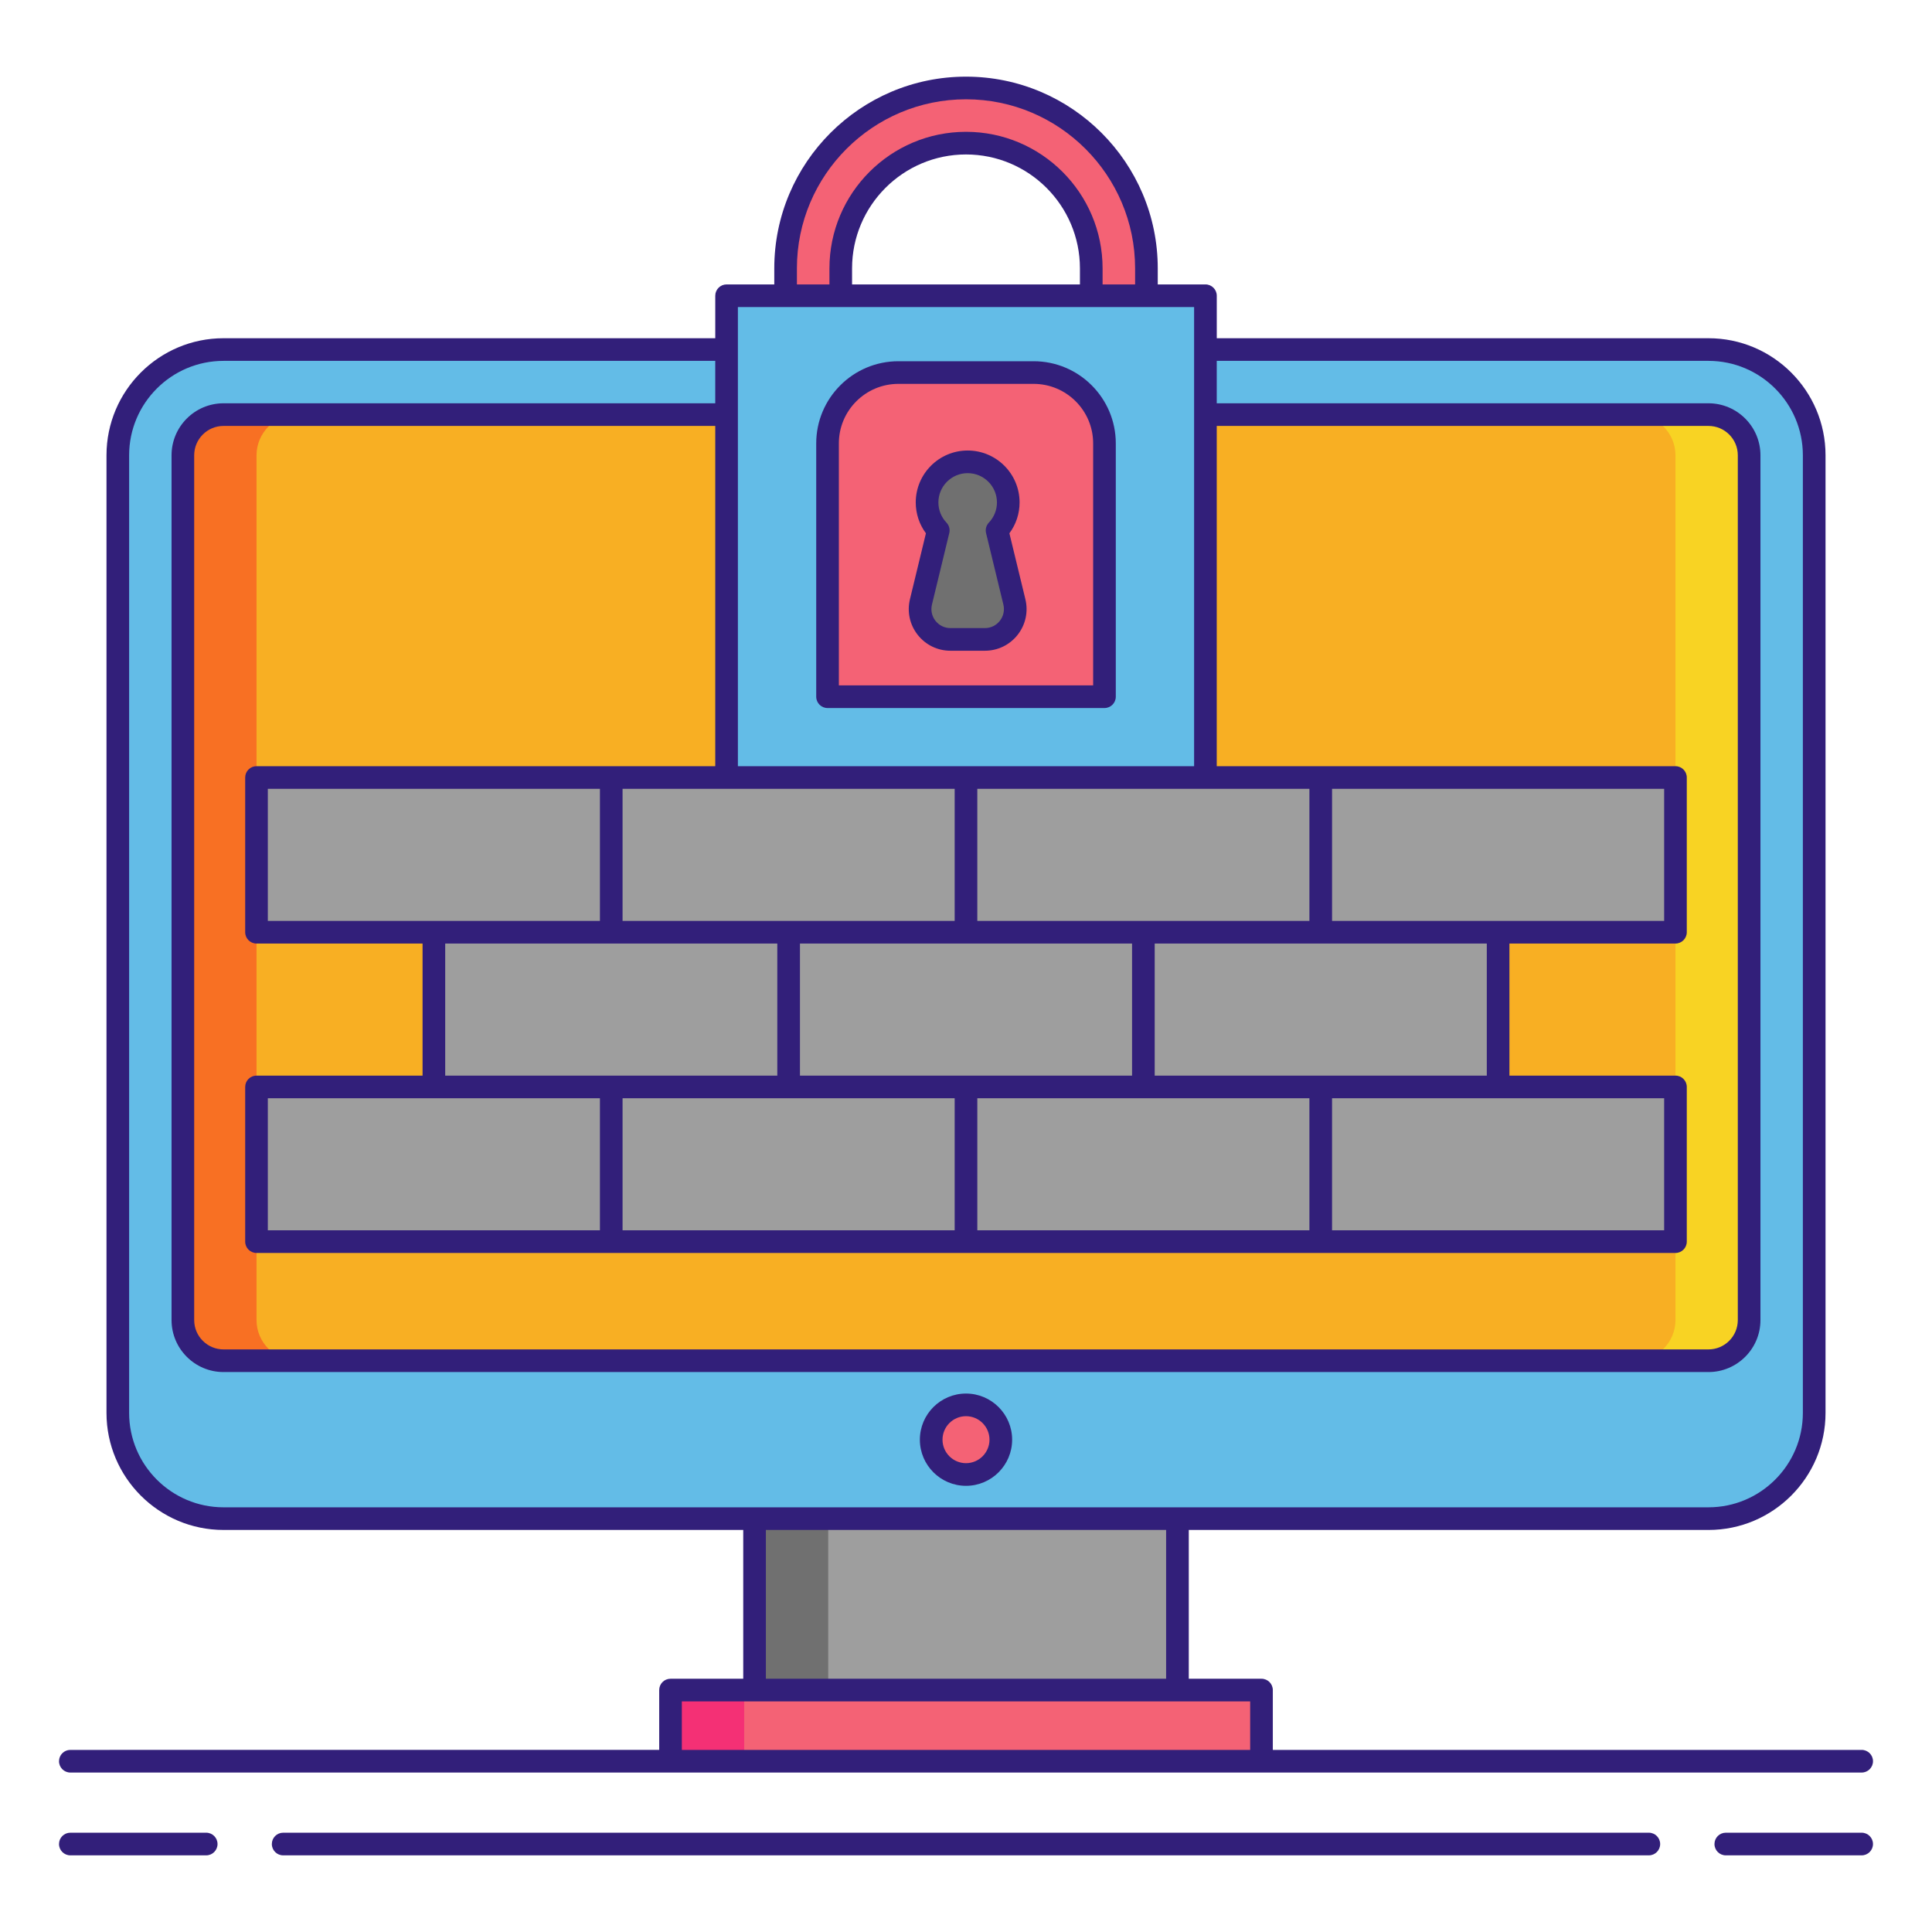 <?xml version="1.0" encoding="utf-8"?>
<!-- Generator: Adobe Illustrator 21.0.0, SVG Export Plug-In . SVG Version: 6.00 Build 0)  -->
<svg version="1.1" id="Layer_1" xmlns="http://www.w3.org/2000/svg" xmlns:xlink="http://www.w3.org/1999/xlink" x="0px" y="0px"
	 viewBox="0 0 256 256" style="enable-background:new 0 0 256 256;" xml:space="preserve">
<style type="text/css">
	.st0{fill:#F8AF23;}
	.st1{fill:#F87023;}
	.st2{fill:#8C8C8C;}
	.st3{fill:#63BCE7;}
	.st4{fill:#63E2E7;}
	.st5{fill:#6377E7;}
	.st6{fill:#000B75;}
	.st7{fill:#4C4C4C;}
	.st8{fill:#321F7A;}
	.st9{fill:#F8D323;}
	.st10{fill:#F46275;}
	.st11{fill:#9E9E9E;}
	.st12{fill:#F43075;}
	.st13{fill:#707070;}
	.st14{fill:#CECECE;}
	.st15{fill:#67BEEB;}
</style>
<g>
	<g>
		<path class="st3" d="M29.619,201.227c-7.724,0-14.009-6.285-14.009-14.009V60.326c0-7.724,6.285-14.009,14.009-14.009h196.762
			c7.724,0,14.009,6.285,14.009,14.009v126.892c0,7.724-6.285,14.009-14.009,14.009H29.619z"/>
		<path class="st0" d="M231.769,174.916c0,2.963-2.425,5.388-5.388,5.388H29.619c-2.963,0-5.388-2.425-5.388-5.388V60.326
			c0-2.963,2.425-5.388,5.388-5.388h196.762c2.963,0,5.388,2.425,5.388,5.388V174.916z"/>
		<path class="st1" d="M33.991,174.916V60.326c0-2.963,2.425-5.388,5.388-5.388h-9.76c-2.963,0-5.388,2.425-5.388,5.388v114.59
			c0,2.963,2.425,5.388,5.388,5.388h9.76C36.415,180.304,33.991,177.88,33.991,174.916z"/>
		<path class="st9" d="M222.009,174.916V60.326c0-2.963-2.425-5.388-5.388-5.388h9.76c2.963,0,5.388,2.425,5.388,5.388v114.59
			c0,2.963-2.425,5.388-5.388,5.388h-9.76C219.585,180.304,222.009,177.88,222.009,174.916z"/>
		<rect x="88.847" y="223.943" class="st10" width="78.305" height="9.429"/>
		<rect x="99.983" y="201.227" class="st11" width="56.035" height="22.716"/>
		<rect x="88.847" y="223.943" class="st12" width="9.76" height="9.429"/>
		<rect x="99.983" y="201.227" class="st13" width="9.76" height="22.716"/>
		<circle class="st10" cx="128" cy="190.766" r="4.613"/>
		<rect x="33.989" y="103.024" class="st11" width="47.005" height="20.5"/>
		<rect x="80.994" y="103.024" class="st11" width="47.005" height="20.5"/>
		<rect x="127.999" y="103.024" class="st11" width="47.005" height="20.5"/>
		<rect x="175.004" y="103.024" class="st11" width="47.005" height="20.5"/>
		<rect x="57.492" y="123.524" class="st11" width="47.005" height="20.5"/>
		<rect x="104.497" y="123.524" class="st11" width="47.005" height="20.5"/>
		<rect x="151.503" y="123.524" class="st11" width="47.005" height="20.5"/>
		<rect x="33.989" y="144.024" class="st11" width="47.005" height="20.5"/>
		<rect x="80.994" y="144.024" class="st11" width="47.005" height="20.5"/>
		<rect x="127.999" y="144.024" class="st11" width="47.005" height="20.5"/>
		<rect x="175.004" y="144.024" class="st11" width="47.005" height="20.5"/>
		<g>
			<rect x="96.275" y="39.187" class="st3" width="63.45" height="63.837"/>
			<path class="st10" d="M151.906,35.563c0-13.182-10.724-23.906-23.906-23.906c-13.182,0-23.906,10.724-23.906,23.906v3.624h7.309
				v-3.625c0-9.166,7.431-16.597,16.597-16.597c9.166,0,16.597,7.431,16.597,16.597v3.625h7.309V35.563z"/>
			<g>
				<path class="st10" d="M136.963,49.365h-17.925c-5.183,0-9.385,4.202-9.385,9.385v33.568h36.696V58.75
					C146.348,53.567,142.146,49.365,136.963,49.365z"/>
				<path class="st13" d="M134.41,79.759l-2.295-9.476l0,0c0.919-0.965,1.484-2.27,1.484-3.708c0-2.971-2.409-5.38-5.38-5.38
					c-2.971,0-5.38,2.409-5.38,5.38c0,1.438,0.565,2.743,1.484,3.708l-2.295,9.476c-0.613,2.531,1.304,4.968,3.908,4.968h2.282
					h2.282C133.106,84.726,135.023,82.289,134.41,79.759z"/>
			</g>
		</g>
	</g>
	<g>
		<path class="st8" d="M128,196.879c3.371,0,6.113-2.742,6.113-6.113s-2.742-6.113-6.113-6.113s-6.113,2.742-6.113,6.113
			S124.629,196.879,128,196.879z M128,187.652c1.717,0,3.113,1.396,3.113,3.113s-1.396,3.113-3.113,3.113s-3.113-1.396-3.113-3.113
			S126.283,187.652,128,187.652z"/>
		<path class="st8" d="M147.848,92.318V58.75c0-6.002-4.883-10.885-10.885-10.885h-17.925c-6.002,0-10.885,4.883-10.885,10.885
			v33.568c0,0.829,0.671,1.5,1.5,1.5h36.695C147.176,93.818,147.848,93.147,147.848,92.318z M144.848,90.818h-33.695V58.75
			c0-4.348,3.537-7.885,7.885-7.885h17.925c4.348,0,7.885,3.537,7.885,7.885V90.818z"/>
		<path class="st8" d="M133.751,70.664c0.875-1.179,1.349-2.603,1.349-4.09c0-3.793-3.086-6.879-6.88-6.879
			s-6.879,3.086-6.879,6.879c0,1.487,0.474,2.911,1.349,4.09l-2.117,8.742c-0.401,1.656-0.026,3.374,1.027,4.713
			c1.053,1.339,2.635,2.107,4.339,2.107h4.563c1.704,0,3.286-0.768,4.34-2.107c1.053-1.339,1.428-3.057,1.027-4.713L133.751,70.664z
			 M132.483,82.264c-0.481,0.612-1.204,0.962-1.982,0.962h-4.563c-0.778,0-1.5-0.351-1.981-0.962
			c-0.481-0.611-0.652-1.396-0.469-2.152l2.295-9.477c0.12-0.496-0.02-1.018-0.372-1.388c-0.69-0.725-1.07-1.674-1.07-2.673
			c0-2.139,1.74-3.879,3.879-3.879s3.88,1.74,3.88,3.879c0,0.999-0.38,1.949-1.07,2.673c-0.352,0.37-0.492,0.892-0.372,1.388
			l2.295,9.477C133.135,80.868,132.964,81.652,132.483,82.264z"/>
		<path class="st8" d="M27.323,242.843H9.32c-0.829,0-1.5,0.671-1.5,1.5s0.671,1.5,1.5,1.5h18.003c0.829,0,1.5-0.671,1.5-1.5
			S28.152,242.843,27.323,242.843z"/>
		<path class="st8" d="M246.68,242.843h-18.003c-0.829,0-1.5,0.671-1.5,1.5s0.671,1.5,1.5,1.5h18.003c0.829,0,1.5-0.671,1.5-1.5
			S247.509,242.843,246.68,242.843z"/>
		<path class="st8" d="M218.479,242.843H37.521c-0.829,0-1.5,0.671-1.5,1.5s0.671,1.5,1.5,1.5h180.959c0.829,0,1.5-0.671,1.5-1.5
			S219.308,242.843,218.479,242.843z"/>
		<path class="st8" d="M9.32,234.871h79.513c0.005,0,0.01,0.001,0.015,0.001h78.306c0.005,0,0.01-0.001,0.015-0.001h79.513
			c0.829,0,1.5-0.671,1.5-1.5s-0.671-1.5-1.5-1.5h-78.027v-7.928c0-0.829-0.671-1.5-1.5-1.5h-9.635v-19.716h68.864
			c8.551,0,15.508-6.957,15.508-15.509V60.326c0-8.552-6.957-15.509-15.508-15.509h-65.156v-5.63c0-0.829-0.671-1.5-1.5-1.5h-6.319
			v-2.125c0-14.009-11.397-25.406-25.407-25.406c-14.009,0-25.406,11.397-25.406,25.406v2.125h-6.319c-0.829,0-1.5,0.671-1.5,1.5
			v5.63H29.619c-8.551,0-15.508,6.957-15.508,15.509v126.892c0,8.552,6.957,15.509,15.508,15.509h68.864v19.716h-9.635
			c-0.829,0-1.5,0.671-1.5,1.5v7.928H9.32c-0.829,0-1.5,0.671-1.5,1.5S8.491,234.871,9.32,234.871z M159.725,104.524h13.779v17.5
			h-22.002h-22.003v-17.5H159.725z M176.504,104.524h44.005v17.5h-22.001h-22.003V104.524z M173.504,163.024h-44.005v-17.5h22.003
			h22.002V163.024z M126.499,163.024H82.494v-17.5h22.003h22.001V163.024z M79.494,163.024H35.489v-17.5h22.003h22.002V163.024z
			 M79.494,122.024H57.492H35.489v-17.5h44.005V122.024z M58.992,125.024h22.002h22.003v17.5H80.994H58.992V125.024z
			 M127.999,125.024h22.003v17.5h-22.003h-22.001v-17.5H127.999z M176.504,145.524h22.003h22.001v17.5h-44.005V145.524z
			 M197.008,142.524h-22.003h-22.002v-17.5h22.002h22.003V142.524z M126.499,122.024h-22.001H82.494v-17.5h13.781h30.224V122.024z
			 M94.775,101.524H80.994H33.989c-0.829,0-1.5,0.671-1.5,1.5v20.5c0,0.829,0.671,1.5,1.5,1.5h22.003v17.5H33.989
			c-0.829,0-1.5,0.671-1.5,1.5v20.5c0,0.829,0.671,1.5,1.5,1.5h47.005h47.005h47.005h47.005c0.829,0,1.5-0.671,1.5-1.5v-20.5
			c0-0.829-0.671-1.5-1.5-1.5h-22.001v-17.5h22.001c0.829,0,1.5-0.671,1.5-1.5v-20.5c0-0.829-0.671-1.5-1.5-1.5h-47.005h-13.779
			V56.438h65.156c2.144,0,3.888,1.744,3.888,3.888v114.59c0,2.144-1.744,3.888-3.888,3.888H29.619c-2.144,0-3.888-1.744-3.888-3.888
			V60.326c0-2.144,1.744-3.888,3.888-3.888h65.156V101.524z M105.594,35.563c0-12.355,10.051-22.406,22.406-22.406
			c12.355,0,22.407,10.051,22.407,22.406v2.125h-4.309v-2.125c0-9.979-8.118-18.097-18.097-18.097s-18.097,8.118-18.097,18.097
			v2.125h-4.309V35.563z M112.903,37.688v-2.125c0-8.324,6.772-15.097,15.097-15.097s15.097,6.772,15.097,15.097v2.125H112.903z
			 M97.775,40.688h6.319h7.309h33.194h7.309h6.319v60.837h-30.226H97.775V40.688z M17.11,187.218V60.326
			c0-6.897,5.611-12.509,12.508-12.509h65.156v5.621H29.619c-3.798,0-6.888,3.09-6.888,6.888v114.59c0,3.798,3.09,6.888,6.888,6.888
			h196.762c3.798,0,6.888-3.09,6.888-6.888V60.326c0-3.798-3.09-6.888-6.888-6.888h-65.156v-5.621h65.156
			c6.897,0,12.508,5.611,12.508,12.509v126.892c0,6.897-5.611,12.509-12.508,12.509h-70.364H99.982H29.619
			C22.722,199.727,17.11,194.116,17.11,187.218z M101.482,202.727h53.035v19.716h-53.035V202.727z M90.347,225.443h9.635h56.035
			h9.635v6.428H90.347V225.443z"/>
	</g>
</g>
</svg>
